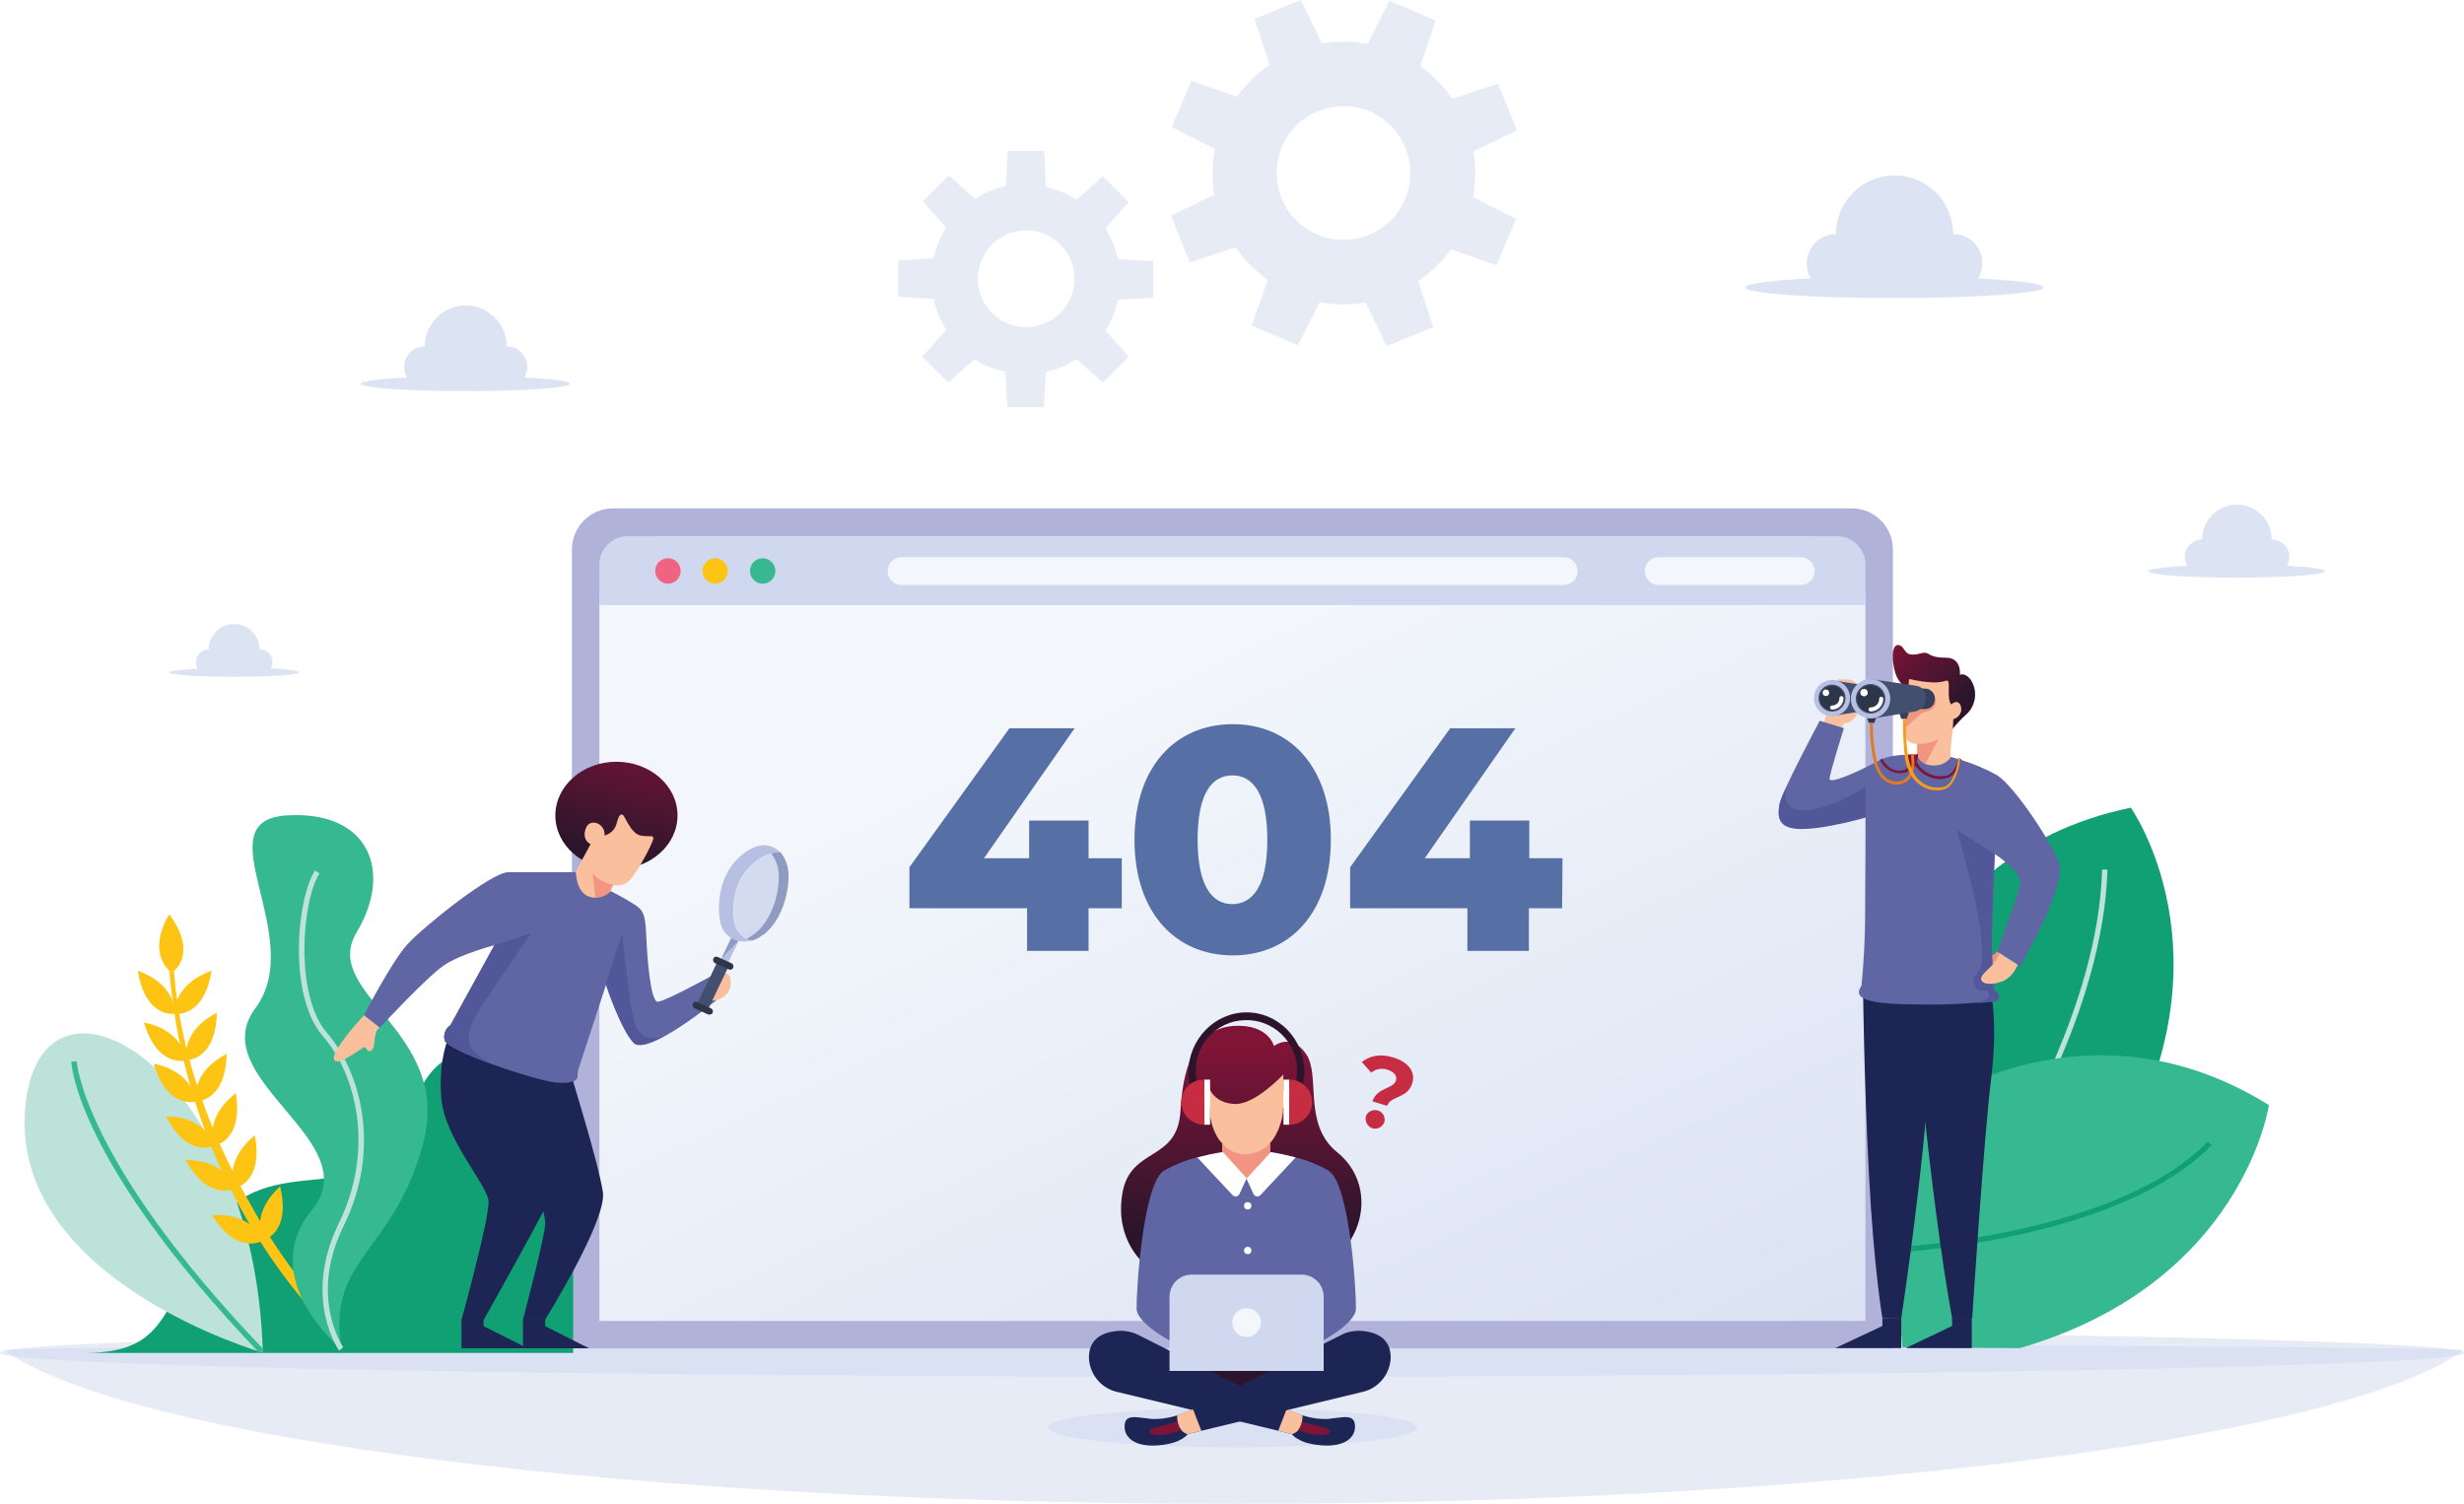 <?xml version="1.0" encoding="utf-8"?>
<!-- Generator: Adobe Illustrator 19.0.0, SVG Export Plug-In . SVG Version: 6.00 Build 0)  -->
<svg version="1.1" id="Layer_1" xmlns="http://www.w3.org/2000/svg" xmlns:xlink="http://www.w3.org/1999/xlink" x="0px" y="0px"
	 viewBox="0 0 601 366.8" style="enable-background:new 0 0 601 366.8;" xml:space="preserve">
<style type="text/css">
	.st0{filter:url(#Adobe_OpacityMaskFilter);}
	.st1{filter:url(#Adobe_OpacityMaskFilter_1_);}
	.st2{mask:url(#Path_1_1_);fill:url(#Path_1_3_);}
	.st3{opacity:0.5;fill:url(#Path_1_4_);enable-background:new    ;}
	.st4{opacity:0.5;fill:#CFD8EE;enable-background:new    ;}
	.st5{fill:#B1B2D9;}
	.st6{fill:url(#Rectangle_2_1_);}
	.st7{fill:#5670A6;}
	.st8{fill:#CFD8EE;}
	.st9{fill:#F16382;}
	.st10{fill:#FEC414;}
	.st11{fill:#36B990;}
	.st12{fill:#F3F7FC;}
	.st13{fill:#DCE3F3;}
	.st14{fill:url(#Hair_1_);}
	.st15{fill:#6065A3;}
	.st16{fill:#FFFFFF;}
	.st17{fill:#2C152C;}
	.st18{fill:#1D2554;}
	.st19{fill:#FAC09D;}
	.st20{fill:#801437;}
	.st21{fill:#F19482;}
	.st22{fill:#C72D42;}
	.st23{fill:#10A074;}
	.st24{fill:#BCE2D9;}
	.st25{fill:url(#Path_69_1_);}
	.st26{filter:url(#Adobe_OpacityMaskFilter_2_);}
	.st27{filter:url(#Adobe_OpacityMaskFilter_3_);}
	.st28{mask:url(#Path_78_1_);fill:url(#Path_78_3_);}
	.st29{fill:#525799;}
	.st30{filter:url(#Adobe_OpacityMaskFilter_4_);}
	.st31{filter:url(#Adobe_OpacityMaskFilter_5_);}
	.st32{mask:url(#Path_83_1_);fill:url(#Path_83_3_);}
	.st33{fill:#2D3549;}
	.st34{fill:#424F6F;}
	.st35{fill:#B7C0E2;}
	.st36{fill:none;stroke:#FFFFFF;stroke-linecap:round;stroke-miterlimit:10;}
	.st37{fill:#36405A;}
	.st38{fill:#DF7B26;}
	.st39{fill:#F69C20;}
	.st40{fill:url(#Ellipse_16_1_);}
	.st41{filter:url(#Adobe_OpacityMaskFilter_6_);}
	.st42{filter:url(#Adobe_OpacityMaskFilter_7_);}
	.st43{mask:url(#Path_128_1_);fill:url(#Path_128_3_);}
	.st44{filter:url(#Adobe_OpacityMaskFilter_8_);}
	.st45{filter:url(#Adobe_OpacityMaskFilter_9_);}
	.st46{mask:url(#Path_129_1_);fill:url(#Path_129_3_);}
	.st47{filter:url(#Adobe_OpacityMaskFilter_10_);}
	.st48{filter:url(#Adobe_OpacityMaskFilter_11_);}
	.st49{mask:url(#Path_88_1_);fill:url(#Path_88_3_);}
	.st50{opacity:0.5;fill:url(#Path_88_4_);enable-background:new    ;}
	.st51{fill:#8F9BC1;}
</style>
<g>
	<defs>
		<filter id="Adobe_OpacityMaskFilter" filterUnits="userSpaceOnUse" x="1" y="327.8" width="600" height="39">
			<feFlood  style="flood-color:white;flood-opacity:1" result="back"/>
			<feBlend  in="SourceGraphic" in2="back" mode="normal"/>
		</filter>
	</defs>
	<mask maskUnits="userSpaceOnUse" x="1" y="327.8" width="600" height="39" id="Path_1_1_">
		<g class="st0">
			<defs>
				<filter id="Adobe_OpacityMaskFilter_1_" filterUnits="userSpaceOnUse" x="1" y="327.8" width="600" height="39">
					<feFlood  style="flood-color:white;flood-opacity:1" result="back"/>
					<feBlend  in="SourceGraphic" in2="back" mode="normal"/>
				</filter>
			</defs>
			<mask maskUnits="userSpaceOnUse" x="1" y="327.8" width="600" height="39" id="Path_1_1_">
				<g class="st1">
				</g>
			</mask>
			
				<linearGradient id="Path_1_3_" gradientUnits="userSpaceOnUse" x1="-381.502" y1="567.293" x2="-381.502" y2="566.148" gradientTransform="matrix(600.002 0 0 -52 229202.719 29806.914)">
				<stop  offset="0" style="stop-color:#FFFFFF"/>
				<stop  offset="1" style="stop-color:#000000"/>
			</linearGradient>
			<path id="Path_1_2_" class="st2" d="M601,329.3c-0.1,0.1-0.2,0.1-0.3,0.2c-29.8,21.3-152.6,37.3-299.7,37.3s-269.9-16-299.7-37.3
				c-0.1-0.1-0.2-0.1-0.3-0.2c9.5-0.8,140.2-1.5,300-1.5S591.5,328.5,601,329.3z"/>
		</g>
	</mask>
	
		<linearGradient id="Path_1_4_" gradientUnits="userSpaceOnUse" x1="-381.502" y1="567.293" x2="-381.502" y2="566.148" gradientTransform="matrix(600.002 0 0 -52 229202.719 29806.914)">
		<stop  offset="0" style="stop-color:#CFD8EE"/>
		<stop  offset="1" style="stop-color:#CFD8EE"/>
	</linearGradient>
	<path id="Path_1" class="st3" d="M601,329.3c-0.1,0.1-0.2,0.1-0.3,0.2c-29.8,21.3-152.6,37.3-299.7,37.3s-269.9-16-299.7-37.3
		c-0.1-0.1-0.2-0.1-0.3-0.2c9.5-0.8,140.2-1.5,300-1.5S591.5,328.5,601,329.3z"/>
	<path id="Path_2" class="st4" d="M601,330c0,0.2-0.3,0.3-0.8,0.4c-11.6,3-141.3,5.4-299.7,5.4s-288-2.4-299.7-5.4
		C0.3,330.2,0,330.1,0,330c0-0.2,0.2-0.2,0.6-0.4c9.5-3,140.2-5.4,300-5.4s290.5,2.4,299.9,5.4C600.8,329.7,601,329.8,601,330z"/>
	<path id="Path_11" class="st4" d="M426.7,253.2c0,6.2,0.8,12.4,2.3,18.4c22.9-24.7,38.2-55.3,44.4-88.4
		C445.1,195,426.7,222.6,426.7,253.2z"/>
	<g>
		<path id="Path_12" class="st4" d="M350.2,5l-11.3-4.8l-5.3,10.5c-3.7-0.7-7.5-0.7-11.2-0.1L317.3,0L306,4.6l3.7,11.2
			c-3.1,2.1-5.8,4.8-8,7.8l-11.1-3.9l-4.8,11.3l10.5,5.3c-0.7,3.7-0.7,7.5-0.1,11.2l-10.6,5.1l4.6,11.4l11.2-3.7
			c2.1,3.1,4.8,5.8,7.8,8l-3.9,11.1l11.3,4.8l5.3-10.5c3.7,0.7,7.5,0.7,11.2,0.1l5.1,10.6l11.4-4.6l-3.7-11.2c3.1-2.1,5.8-4.8,8-7.8
			l11.1,3.9l4.8-11.3l-10.5-5.3c0.7-3.7,0.7-7.5,0.1-11.2l10.6-5.1l-4.6-11.4l-11.2,3.7c-2.1-3.1-4.8-5.8-7.8-8L350.2,5z
			 M342.7,48.6c-3.5,8.3-13.1,12.1-21.4,8.6c-8.3-3.5-12.1-13.1-8.6-21.4c3.5-8.3,13.1-12.1,21.4-8.6l0,0
			C342.4,30.7,346.2,40.3,342.7,48.6C342.7,48.6,342.7,48.6,342.7,48.6z"/>
		<path id="Path_13" class="st4" d="M254.7,36.8h-8.9l-0.5,8.6c-2.7,0.6-5.2,1.6-7.5,3.1l-6.4-5.7l-6.3,6.3l5.7,6.4
			c-1.5,2.3-2.5,4.8-3.1,7.5l-8.6,0.5v8.9l8.6,0.5c0.6,2.7,1.6,5.2,3.1,7.5L225,87l6.3,6.3l6.4-5.7c2.3,1.5,4.8,2.5,7.5,3.1l0.5,8.6
			h8.9l0.5-8.6c2.7-0.6,5.2-1.6,7.5-3.1l6.4,5.7l6.3-6.3l-5.7-6.4c1.5-2.3,2.5-4.8,3.1-7.5l8.6-0.5v-8.9l-8.6-0.5
			c-0.6-2.7-1.6-5.2-3.1-7.5l5.7-6.4l-6.3-6.3l-6.4,5.7c-2.3-1.5-4.8-2.5-7.5-3.1L254.7,36.8z M262.1,68c0,6.5-5.3,11.8-11.8,11.8
			c-6.5,0-11.8-5.3-11.8-11.8c0-6.5,5.3-11.8,11.8-11.8l0,0l0,0C256.8,56.2,262.1,61.5,262.1,68L262.1,68z"/>
	</g>
	<g id="Monitor">
		<path id="Rectangle_1" class="st5" d="M149.5,124h302.2c5.5,0,10,4.5,10,10v194.9l0,0H139.5l0,0V134
			C139.5,128.5,144,124,149.5,124z"/>
		
			<linearGradient id="Rectangle_2_1_" gradientUnits="userSpaceOnUse" x1="-381.218" y1="568.121" x2="-380.044" y2="568.993" gradientTransform="matrix(0 191.4 308.812 0 -175200.328 73146.867)">
			<stop  offset="0" style="stop-color:#F3F7FC"/>
			<stop  offset="1" style="stop-color:#CFD8EE"/>
		</linearGradient>
		<path id="Rectangle_2" class="st6" d="M455,146.1v176.1l0,0H146.2l0,0V146.1c0-8.4,6.8-15.3,15.3-15.3h0h278.3
			C448.2,130.8,455,137.7,455,146.1L455,146.1z"/>
		<g id="_404" transform="translate(82.315 55.535)">
			<path id="Path_14" class="st7" d="M191.3,166h-8.1v10.4h-15V166h-28.7v-10l24.4-33.9h15.9l-22.1,31.7h11v-9.2h14.5v9.2h8.1
				L191.3,166z"/>
			<path id="Path_15" class="st7" d="M194.4,149.3c0-17.9,10.1-28.2,24-28.2c13.8,0,23.9,10.3,23.9,28.2s-10.1,28.2-23.9,28.2
				C204.5,177.5,194.4,167.2,194.4,149.3z M226.8,149.3c0-11.4-3.6-15.7-8.5-15.7c-5,0-8.5,4.3-8.5,15.7c0,11.4,3.6,15.7,8.5,15.7
				C223.2,164.9,226.8,160.7,226.8,149.3z"/>
			<path id="Path_16" class="st7" d="M298.7,166h-8.1v10.4h-15V166H247v-10l24.4-33.9h15.9l-22.1,31.7h11v-9.2h14.5v9.2h8.1
				L298.7,166z"/>
		</g>
		<path id="Path_17" class="st8" d="M448.1,130.8h-295c-3.8,0-6.9,3.1-6.9,6.9v9.9H455v-9.9C455,133.9,451.9,130.8,448.1,130.8z"/>
		<g id="Group_4" transform="translate(20.224 12.062)">
			<circle id="Ellipse_1" class="st9" cx="142.7" cy="127.2" r="3.1"/>
			<circle id="Ellipse_2" class="st10" cx="154.2" cy="127.2" r="3.1"/>
			<circle id="Ellipse_3" class="st11" cx="165.8" cy="127.2" r="3.1"/>
		</g>
		<path id="Rectangle_3" class="st12" d="M219.9,135.9h161.5c1.9,0,3.4,1.5,3.4,3.4l0,0c0,1.9-1.5,3.4-3.4,3.4H219.9
			c-1.9,0-3.4-1.5-3.4-3.4l0,0C216.5,137.4,218,135.9,219.9,135.9z"/>
		<path id="Rectangle_4" class="st12" d="M404.6,135.9h34.6c1.9,0,3.4,1.5,3.4,3.4l0,0c0,1.9-1.5,3.4-3.4,3.4h-34.6
			c-1.9,0-3.4-1.5-3.4-3.4l0,0C401.2,137.4,402.7,135.9,404.6,135.9z"/>
	</g>
	<path id="Path_18" class="st13" d="M482.5,67.9c2-3.4,0.9-7.8-2.4-9.8c-1.1-0.7-2.4-1-3.7-1c0-7.9-6.4-14.3-14.3-14.3
		c-7.9,0-14.3,6.4-14.3,14.3l0,0c-3.9,0-7.1,3.2-7.1,7.1c0,1.3,0.3,2.6,1,3.7c-9.7,0.5-16,1.3-16,2.2c0,1.5,16.3,2.6,36.4,2.6
		c20.1,0,36.4-1.2,36.4-2.6C498.5,69.2,492.2,68.4,482.5,67.9z"/>
	<path id="Path_19" class="st13" d="M557.8,138c1.2-2,0.6-4.6-1.5-5.8c-0.7-0.4-1.4-0.6-2.2-0.6c0-4.7-3.8-8.5-8.5-8.5
		c-4.7,0-8.5,3.8-8.5,8.5c-2.3,0-4.2,1.9-4.2,4.2c0,0.8,0.2,1.5,0.6,2.2c-5.7,0.3-9.5,0.8-9.5,1.3c0,0.9,9.7,1.6,21.6,1.6
		c11.9,0,21.6-0.7,21.6-1.6C567.3,138.8,563.5,138.3,557.8,138z"/>
	<path id="Path_20" class="st13" d="M66,163c0.9-1.5,0.4-3.4-1.1-4.2c-0.5-0.3-1-0.4-1.6-0.4c0-3.4-2.8-6.2-6.2-6.2
		c-3.4,0-6.2,2.8-6.2,6.2c-1.7,0-3.1,1.4-3.1,3.1c0,0.6,0.2,1.1,0.4,1.6c-4.2,0.2-6.9,0.6-6.9,0.9c0,0.6,7.1,1.1,15.8,1.1
		S73,164.6,73,164C73,163.6,70.2,163.2,66,163z"/>
	<path id="Path_21" class="st13" d="M127.9,92.1c1.4-2.4,0.7-5.4-1.7-6.9c-0.8-0.5-1.7-0.7-2.6-0.7c0-5.5-4.5-10-10-10
		c-5.5,0-10,4.5-10,10c-2.8,0-5,2.2-5,5c0,0.9,0.2,1.8,0.7,2.6C92.5,92.4,88,93,88,93.6c0,1,11.4,1.8,25.5,1.8
		c14.1,0,25.5-0.8,25.5-1.8C139.1,93,134.7,92.4,127.9,92.1z"/>
	<g id="Woman" transform="translate(644.732 395.734)">
		
			<linearGradient id="Hair_1_" gradientUnits="userSpaceOnUse" x1="-1026.234" y1="170.626" x2="-1026.234" y2="171.349" gradientTransform="matrix(58.713 0 0 -60.7 59911.188 10260.877)">
			<stop  offset="0" style="stop-color:#2C152C"/>
			<stop  offset="1" style="stop-color:#801437"/>
		</linearGradient>
		<path id="Hair" class="st14" d="M-365.2-87.1c0,0-7.7-5.7-5.8-17.4c1.9-11.7,13.5-7.6,14.2-20.3c0.7-12.7,4.6-20.1,13-20.7
			c8.5-0.5,9.8,4.9,9.8,4.9s4.2-3.3,7.8,1.9c3.7,5.2-0.9,17.1,7.6,24c8.6,6.9,7.6,19.6-1.3,26.5C-328.7-81.4-365.2-87.1-365.2-87.1z
			"/>
		<g id="Body" transform="translate(0 34.078)">
			<ellipse id="Ellipse_4" class="st4" cx="-344.1" cy="-81.6" rx="45" ry="4.8"/>
			<g id="Body-2" transform="translate(21.701)">
				<path id="Path_24" class="st15" d="M-342.4-144.3c-2.5-1.4-5.2-2.5-8-3.2c-2-0.5-4.1-1-6.2-1.3h-11.7c-2.1,0.3-4.1,0.8-6.2,1.3
					c-2.8,0.7-5.5,1.8-8,3.2c-5.2,3.2-6.8,29.7-6.7,33.7c0.1,4,10,8.9,11.3,9.4c5,1.5,10.2,2.3,15.4,2.3h0.1
					c5.2,0,10.4-0.8,15.4-2.3c1.3-0.5,11.2-5.4,11.3-9.4C-335.6-114.6-337.2-141.1-342.4-144.3z"/>
				<circle id="Ellipse_5" class="st16" cx="-362.1" cy="-135.7" r="0.9"/>
				<circle id="Ellipse_6" class="st16" cx="-362.1" cy="-124.8" r="0.9"/>
			</g>
			<g id="Legs" transform="translate(9.971 43.68)">
				<path id="Path_23" class="st17" d="M-365-143c0,0,1.8,11.3,15.6,8.5c13.7-2.8,10.1-10.2,9.8-10.4C-339.9-145.2-365-143-365-143z
					"/>
				<path id="Path_27" class="st18" d="M-377.1-147.9l36.2,18.2l-2,5.2l-39.4-9.5c-3.9-0.9-6.7-4.4-6.8-8.4c0-3.1,1.6-6.2,7.6-6.5
					C-380-148.9-378.5-148.6-377.1-147.9z"/>
				<path id="Path_28" class="st18" d="M-342.9-124.5l3.3,0.8c0,0,1.4,2.2,6.7,2.7c5.3,0.6,8.7-1.3,8.7-4.5c0-3.2-2.6-2.3-6.5-1.9
					c-2.2,0.1-4.3-0.2-6.4-0.9c-1.3-0.4-2.6-0.9-3.9-1.4L-342.9-124.5z"/>
				<path id="Path_29" class="st19" d="M-342.9-124.5l3.3,0.8c0,0,2.6-0.3,2.6-4.6c-1.3-0.4-2.6-0.9-3.9-1.4L-342.9-124.5z"/>
				<path id="Path_30" class="st20" d="M-338-124.7c1.3,0.6,2.6,0.9,4,1.1c4,0.5,4.6-1,2.6-1.6c-1.3-0.4-3.9-1-5.7-1.5
					C-337.3-126-337.6-125.3-338-124.7z"/>
				<path id="Path_31" class="st18" d="M-327.5-147.9l-36.2,18.2l2,5.2l39.4-9.5c3.9-0.9,6.7-4.4,6.8-8.4c0-3.1-1.6-6.2-7.6-6.5
					C-324.7-148.9-326.2-148.6-327.5-147.9z"/>
				<path id="Path_32" class="st18" d="M-361.7-124.5l-3.3,0.8c0,0-1.4,2.2-6.7,2.7c-5.3,0.6-8.7-1.3-8.7-4.5c0-3.2,2.6-2.3,6.5-1.9
					c2.2,0.1,4.3-0.2,6.4-0.9c1.3-0.4,2.6-0.9,3.9-1.4L-361.7-124.5z"/>
				<path id="Path_33" class="st19" d="M-361.7-124.5l-3.3,0.8c0,0-2.6-0.3-2.6-4.6c1.3-0.4,2.6-0.9,3.9-1.4L-361.7-124.5z"/>
				<path id="Path_34" class="st20" d="M-366.6-124.7c-1.3,0.6-2.6,0.9-4,1.1c-4,0.5-4.6-1-2.6-1.6c1.3-0.4,3.9-1,5.7-1.5
					C-367.3-126-367.1-125.3-366.6-124.7z"/>
			</g>
			<g id="Laptop" transform="translate(29.628 29.889)">
				<path id="Rectangle_5" class="st8" d="M-383.7-148.8h26.8c3,0,5.4,2.4,5.4,5.4l0,0v18.1l0,0h-37.6l0,0v-18.1
					C-389.1-146.4-386.7-148.8-383.7-148.8z"/>
				<circle id="Ellipse_7" class="st12" cx="-370.3" cy="-137.1" r="3.5"/>
			</g>
			<g id="Collar" transform="translate(36.399)">
				<path id="Path_25" class="st16" d="M-377.1-148.8v6.5l-1.7,3.7c-0.2,0.5-0.9,0.8-1.4,0.5c-0.1-0.1-0.2-0.1-0.3-0.2l-8.6-9.2
					c2-0.5,4.1-1,6.2-1.3L-377.1-148.8z"/>
				<path id="Path_26" class="st16" d="M-377.1-148.8v6.5l1.7,3.7c0.2,0.5,0.9,0.8,1.4,0.5c0.1-0.1,0.2-0.1,0.3-0.2l8.6-9.2
					c-2-0.5-4.1-1-6.2-1.3L-377.1-148.8z"/>
			</g>
		</g>
		<g id="Head" transform="translate(32.522)">
			<g id="Head-2" transform="translate(4.074 15.246)">
				<path id="Path_35" class="st19" d="M-368.3-140c0,0-0.5,4.8-3.3,7.9v2.3l-5.7,6.2l-5.9-6.5v-2c0,0-2.5-2-3.2-8.1
					c0,0-3.1,0.3-2.7-2.8c0.4-3.1,2.9-2.2,2.9-2.2s1.3,3.4,6.2,3.5c4.9,0.1,11.7-7.2,11.7-7.2v4c0.7-0.8,1.9-0.9,2.7-0.2
					c0.2,0.2,0.4,0.4,0.5,0.7C-363.6-142-368.3-140-368.3-140z"/>
				<path id="Path_36" class="st21" d="M-371.5-132.1v2.3l-5.7,6.2l-5.9-6.5v-2c1.3,1.7,3.3,2.7,5.5,2.7
					C-375.4-129.5-373.2-130.4-371.5-132.1z"/>
			</g>
			<g id="Headset">
				<g id="Group_9" transform="translate(1.699)">
					<path id="Path_37" class="st17" d="M-374.9-148.8c-7.8,0-14.2,6.6-14.2,14.7c0,0.5,0,0.9,0.1,1.4c0.3,3.2,1.6,6.3,3.8,8.7
						c0.4,0.5,0.9,0.9,1.4,1.3v-2.6c-0.5-0.6-1-1.2-1.4-1.8c-1.1-1.7-1.8-3.7-2-5.8c0-0.4-0.1-0.8-0.1-1.2
						c-0.3-6.8,5.1-12.6,11.9-12.8c6.8-0.3,12.6,5.1,12.8,11.9c0,0.3,0,0.6,0,0.9c0,0.4,0,0.8-0.1,1.2c-0.2,2-0.8,3.9-1.9,5.6
						c-0.4,0.7-0.9,1.3-1.4,1.8v2.6c0.5-0.4,0.9-0.9,1.4-1.3c2.1-2.4,3.4-5.4,3.7-8.6c0-0.4,0.1-0.9,0.1-1.3
						C-360.7-142.2-367.1-148.8-374.9-148.8z"/>
				</g>
				<g id="Group_10" transform="translate(0 16.402)">
					<rect id="Rectangle_6" x="-383.5" y="-148.8" class="st16" width="1.4" height="11"/>
					<path id="Rectangle_7" class="st22" d="M-383.6-148.8h0.1l0,0v11l0,0h-0.1c-3,0-5.5-2.5-5.5-5.5l0,0
						C-389.1-146.4-386.7-148.8-383.6-148.8z"/>
				</g>
				<g id="Group_11" transform="translate(24.901 16.402)">
					<rect id="Rectangle_8" x="-389.1" y="-148.8" class="st16" width="1.4" height="11"/>
					<path id="Rectangle_9" class="st22" d="M-387.6-137.8h-0.1l0,0v-11l0,0h0.1c3,0,5.5,2.5,5.5,5.5l0,0
						C-382.1-140.3-384.6-137.8-387.6-137.8z"/>
				</g>
			</g>
		</g>
		<g id="Question_Mark" transform="translate(76.53 10.503)">
			<path id="Path_38" class="st22" d="M-380.8-142.6c0.4-1.2-0.4-2.2-2-2.7c-1.4-0.5-2.9-0.2-4,0.7l-2.3-2.6
				c1.9-1.5,4.5-2.1,7.7-1.1c3.6,1.1,5.5,3.5,4.6,6.3c-1.2,3.8-5.3,3-6.1,5.5l-3.6-1.1C-385.4-141-381.5-140.6-380.8-142.6z
				 M-388.1-134c0.5-1.2,1.9-1.8,3.1-1.3c1.1,0.4,1.7,1.6,1.4,2.8c-0.5,1.2-1.8,1.9-3.1,1.4C-387.8-131.6-388.4-132.8-388.1-134z"/>
		</g>
	</g>
	<g id="Plant_2" transform="translate(450.632)">
		<g id="Group_13">
			<path id="Path_39" class="st23" d="M69.1,197c0,0,25.4,35.8-3.1,84.9c-6.6,6.2-49.5,22.7-56.7,29.5L6,266.5
				C6,266.5,11.7,208.9,69.1,197z"/>
			<path id="Path_40" class="st24" d="M38.6,281.5l1.1,0.7c0.2-0.4,22.8-36,23.7-70.1l-1.3,0C61.2,245.9,38.8,281.2,38.6,281.5z"/>
		</g>
		<g id="Group_14" transform="translate(3.185 60.443)">
			<path id="Path_41" class="st11" d="M99.6,209.1c0,0-6.3,43.5-60.8,59.3c-9.1-0.1-18.6-0.1-28.6-0.2L6,216
				C6,216,49.9,178.2,99.6,209.1z"/>
			<path id="Path_42" class="st23" d="M8.4,245.1c7.4-0.5,56-4.4,77.2-26.2l-0.9-0.9c-20.9,21.5-69.2,25.3-76.3,25.8L8.4,245.1z"/>
		</g>
	</g>
	<g id="Plant_1" transform="translate(0 1.907)">
		<path id="Path_43" class="st23" d="M141.5,257.8c0,0-34.6-15.8-40.7,11.2s-34.1,7.9-47.8,27.3s-10.8,31.8-32.4,31.8h119.2v-70.3"
			/>
		<g id="Group_15" transform="translate(0 53.135)">
			<path id="Path_44" class="st24" d="M64.1,274.9c0,0-60.9-17.5-58-59S62.2,204.5,64.1,274.9z"/>
			<path id="Path_45" class="st11" d="M64.1,274.9L64.1,274.9c0-0.3,0-0.6,0-1c-43.8-45.8-45.4-69.9-45.4-70.1l-1.3,0.1
				c0,1,1.6,24.6,45.5,70.7C63.7,274.8,64.1,274.9,64.1,274.9z"/>
		</g>
		<g id="Group_24" transform="translate(27.608 24.22)">
			<g id="Group_16" transform="translate(7.708 13.757)">
				<path id="Path_46" class="st10" d="M42.3,281.3l1.8-1.8c-0.1-0.1-8-8-16.3-22.1c-7.6-13-18.6-33.9-20.7-60.5L6,197
					c1.8,21.8,8.5,42.9,19.6,61.8C34.1,273.1,41.9,281,42.3,281.3z"/>
			</g>
			<g id="Group_23">
				<path id="Path_47" class="st10" d="M14.8,210.7c0,0,5.9-4.2-1.1-13.8c0,0-5.6,8.1,0,13.8L14.8,210.7z"/>
				<g id="Group_17" transform="translate(0 13.757)">
					<path id="Path_48" class="st10" d="M15,207.4c0,0,7.1,1.2,9-10.5C24,197,15.1,199.4,15,207.4z"/>
					<path id="Path_49" class="st10" d="M15,207.4c0,0-7.1,1.2-9-10.5C6,197,14.9,199.4,15,207.4z"/>
				</g>
				<g id="Group_18" transform="translate(1.499 23.984)">
					<path id="Path_50" class="st10" d="M16.3,208.5c0,0,7.2,0.2,7.5-11.6C23.8,197,15.4,200.5,16.3,208.5z"/>
					<path id="Path_51" class="st10" d="M16.3,208.5c0,0-6.9,2.1-10.3-9.2C6,199.3,15.1,200.6,16.3,208.5z"/>
				</g>
				<g id="Group_19" transform="translate(3.888 34.04)">
					<path id="Path_52" class="st10" d="M16.3,208.5c0,0,7.2,0.2,7.5-11.6C23.8,197,15.4,200.5,16.3,208.5z"/>
					<path id="Path_53" class="st10" d="M16.3,208.5c0,0-6.9,2.1-10.3-9.2C6,199.3,15.1,200.6,16.3,208.5z"/>
				</g>
				<g id="Group_20" transform="translate(6.81 43.599)">
					<path id="Path_54" class="st10" d="M17.9,209.7c0,0,7.1-1.1,5.2-12.8C23.1,197,15.4,202.1,17.9,209.7L17.9,209.7z"/>
					<path id="Path_55" class="st10" d="M17.9,209.7c0,0-6.4,3.4-11.8-7.1C6,202.6,15.2,202.1,17.9,209.7z"/>
				</g>
				<g id="Group_21" transform="translate(11.655 53.904)">
					<path id="Path_56" class="st10" d="M18,209.8c0,0,7.1-1.3,4.9-12.9C22.9,197,15.4,202.2,18,209.8z"/>
					<path id="Path_57" class="st10" d="M18,209.8c0,0-6.3,3.5-12-6.9C6,203,15.2,202.3,18,209.8z"/>
				</g>
				<g id="Group_22" transform="translate(18.105 66.357)">
					<path id="Path_58" class="st10" d="M18.4,210.1c0,0,7-1.7,4.2-13.2C22.6,197,15.4,202.7,18.4,210.1L18.4,210.1z"/>
					<path id="Path_59" class="st10" d="M18.4,210.1c0,0-6.1,3.9-12.4-6.2C6,204,15.1,202.7,18.4,210.1z"/>
				</g>
			</g>
		</g>
		<g id="Group_26" transform="translate(53.692)">
			<path id="Path_60" class="st11" d="M29.6,327.2c0,0-21-17.1-7.2-34c13.8-16.8-26.6-32-13.8-49.2S-4.2,198.4,16,197
				c20.2-1.4,26.3,13.5,17.3,28.5c-9,15,23.3,24,16.3,51.1C42.6,303.8,25.9,304.7,29.6,327.2z"/>
			<g id="Group_25" transform="translate(13.225 13.519)">
				<path id="Path_61" class="st24" d="M15.8,314c-0.1-0.1-9-12.7-0.1-31c8.9-18.2,4.2-36.4-3.8-45.6c-8.5-9.7-6.6-33.1-2-40.5
					l1.1,0.7c-4.3,6.9-6.1,29.8,1.9,39c8.3,9.6,13.2,28.4,4,47c-8.6,17.5-0.1,29.5-0.1,29.6L15.8,314z"/>
			</g>
		</g>
	</g>
	<g id="Man_2" transform="translate(822.949 306.127)">
		<g id="Head-3" transform="translate(27.798)">
			
				<linearGradient id="Path_69_1_" gradientUnits="userSpaceOnUse" x1="-1231.978" y1="257.31" x2="-1232.685" y2="258.117" gradientTransform="matrix(20.1 0 0 -21.091 24389.182 5292.567)">
				<stop  offset="0" style="stop-color:#2C152C"/>
				<stop  offset="1" style="stop-color:#801437"/>
			</linearGradient>
			<path id="Path_69" class="st25" d="M-375-127.7c1.2-1.5,2.5-3,4-4.3c2.3-2.2,2.7-5.9,0.8-8.5c-1.4-1.7-2.5-1-2.5-1
				s0.5-4.2-3.4-4.2c-3.9,0-4-1.1-5-1.2s-1.9,0.6-3.6,0.4c-1.7-0.2-1.5-2.2-3.1-2.3c-1.6,0-1.6,3.9-0.6,7c1,3.1,4.8,5.3,4.8,5.3
				L-375-127.7z"/>
			<path id="Path_70" class="st19" d="M-383.2-122.1v-2.6c0,0-2.7,0.1-2.9-2.3c-0.1-2.4,1-13.5,1-13.5c1.8,0.4,3.6,0.7,5.4,0.8
				c2.8,0.2,3.7-0.7,4.1-0.3c0.5,0.4-0.3,4.6,0.8,5.7c0,0,1.4-1.4,2.2,0.1c0.6,1.3,0,2.7-1.2,3.3c-0.1,0.1-0.3,0.1-0.5,0.2
				c0,0-0.1,2.7-0.4,4.7c-0.2,1.5-0.3,2.9-0.3,4.4c0.5,1.2,0,2.5-1.1,3.1c-0.2,0.1-0.3,0.1-0.5,0.2c-2.6,0.8-7.6-0.5-7.6-0.5
				L-383.2-122.1z"/>
			<path id="Path_72" class="st21" d="M-380-137.1l-5.6,2.6c-0.2,2.1-0.4,4.4-0.4,5.9l4-3.6c0,0,3.1-0.4,3.4-2.4
				C-378.4-135.7-379-136.8-380-137.1z"/>
			<path id="Path_73" class="st21" d="M-381.6-118.9l3.7-7c-1.6,0.9-3.4,1.3-5.2,1.2v2.6l-0.6,2L-381.6-118.9z"/>
		</g>
		<g id="Legs-2" transform="translate(13.792 83.798)">
			<path id="Path_71" class="st18" d="M-382.3-147.7c0,0,0.2,20.6,1.4,43.9c1.2,23.3,3.3,35.4,3.3,35.4h4.6c0,0,4.1-26.9,6.1-50
				s1.8-28.1,1.8-28.1L-382.3-147.7z"/>
			<path id="Path_75" class="st18" d="M-370.4-148.8c0,0,4.3,50.2,9.8,80.4h4.9c0,0,2.9-44.6,4.6-58.2s0-21.1,0-21.1L-370.4-148.8z"
				/>
			<path id="Path_84" class="st18" d="M-377.6-68.4v1.9l-11.5,5.4h16.1v-7.4L-377.6-68.4z"/>
			<path id="Path_85" class="st18" d="M-360.6-68.4v1.9l-11.3,5.4h16.1v-7.4H-360.6z"/>
		</g>
		<g id="Body-3" transform="translate(0 8.286)">
			<path id="Path_63" class="st21" d="M-335.9-82.3c-0.3,0.5-0.7,0.8-1.3,0.9c-0.9,0.2-0.9,2.6,0.5,2.7c1.4,0.1,2.7-1.5,2.7-1.5
				l-0.8-2.5L-335.9-82.3z"/>
			<path id="Path_64" class="st19" d="M-369.6-140.8c-0.4,0.8-1,1.6-1.7,2.2c-0.9,0.6-1.6,0.5-2,0.8c-0.3,0.5-0.5,1-0.5,1.6
				l-4.6-1.2l1.2-3.4l6.7-1.7L-369.6-140.8z"/>
			<path id="Path_67" class="st19" d="M-375-148c0,0,1.6,0.8,2.3,0.5c0.7-0.3,1.5,0.8,2.3,0.7c0.8-0.2,0.2-1.1-0.7-1.6
				c-0.9-0.4-1-0.2-2.2-0.3S-375-148.7-375-148z"/>
			<path id="Path_76" class="st15" d="M-330.2-98.5c0.7-3.2-6.2-7.6-6.2-7.6s-0.8,18-0.7,23.4c0.1,4,0.3,7.5,0.4,9.1
				c0,0.4,0.3,0.8,0.6,1c0,0,0,0,0.1,0c0.6,0.4,0.7,1.2,0.3,1.8c-0.2,0.3-0.5,0.5-0.9,0.5c-5.8,0.7-11.7,1-17.6,0.9
				c-13.2,0-17-1.3-14.7-4.6c0.6-6.2,0.9-12.4,0.9-18.6c0.1-12.2,0.1-22.6,0.1-22.6s-9.6,2.8-15.6,2.8c-6,0-5.9-3-5.4-5.9
				c0.5-2.9,9.8-20.3,9.8-20.3l5.9,1.8c0,0-3.5,11.1-3.5,12.4c0.1,1.2,6.5-1.6,9.7-3.3c0.4-0.2,0.8-0.4,1.2-0.6
				c0.2-0.1,0.4-0.2,0.6-0.3c1.6-0.9,3-1.5,6.7-1.7c0.2,0,0.4,0,0.7,0c0.3,0,0.7,0,1.1,0c0.2,0,0.4,0,0.7,0c0.2,0,0.4,0,0.6,0
				c0,0,0.5,2.5,3.9,2.6c3.3,0.1,4.4-2.1,4.4-2.1s0.6,0.2,1.7,0.5l0.7,0.2c3.1,1,6.1,2.2,8.9,3.8c4.1,2.6,13.2,16.1,15.1,21.5
				c1.9,5.4-9.5,25.1-9.5,25.1l-5.6-3.6C-335.9-82.3-330.9-95.3-330.2-98.5z"/>
			<defs>
				<filter id="Adobe_OpacityMaskFilter_2_" filterUnits="userSpaceOnUse" x="-345.7" y="-112" width="10.2" height="42.3">
					<feFlood  style="flood-color:white;flood-opacity:1" result="back"/>
					<feBlend  in="SourceGraphic" in2="back" mode="normal"/>
				</filter>
			</defs>
			<mask maskUnits="userSpaceOnUse" x="-345.7" y="-112" width="10.2" height="42.3" id="Path_78_1_">
				<g class="st26">
					<defs>
						<filter id="Adobe_OpacityMaskFilter_3_" filterUnits="userSpaceOnUse" x="-345.7" y="-112" width="10.2" height="42.3">
							<feFlood  style="flood-color:white;flood-opacity:1" result="back"/>
							<feBlend  in="SourceGraphic" in2="back" mode="normal"/>
						</filter>
					</defs>
					<mask maskUnits="userSpaceOnUse" x="-345.7" y="-112" width="10.2" height="42.3" id="Path_78_1_">
						<g class="st27">
						</g>
					</mask>
					
						<linearGradient id="Path_78_3_" gradientUnits="userSpaceOnUse" x1="-1201.27" y1="251.682" x2="-1205.56" y2="251.518" gradientTransform="matrix(10.2 0 0 -42.336 11944.432 10558.843)">
						<stop  offset="0" style="stop-color:#FFFFFF"/>
						<stop  offset="1" style="stop-color:#000000"/>
					</linearGradient>
					<path id="Path_78_2_" class="st28" d="M-336-72.5L-336-72.5c-0.4-0.3-0.6-0.6-0.7-1.1c-0.1-1.5-0.3-5.1-0.4-9.1
						c-0.2-5.4,0.7-23.4,0.7-23.4l-9.3-5.9c0,0,5.3,17.8,5.9,25.2c0.6,7.4,0.4,8.5-1.2,10.1s0.1,4.4,1.8,3.9
						c1.6-0.5,2.8,2.7-2.6,3.2c2.4-0.2,4.2-0.4,5.3-0.5c0.7-0.1,1.2-0.7,1.1-1.4C-335.5-72-335.7-72.3-336-72.5z"/>
				</g>
			</mask>
			<path id="Path_78" class="st29" d="M-336-72.5L-336-72.5c-0.4-0.3-0.6-0.6-0.7-1.1c-0.1-1.5-0.3-5.1-0.4-9.1
				c-0.2-5.4,0.7-23.4,0.7-23.4l-9.3-5.9c0,0,5.3,17.8,5.9,25.2c0.6,7.4,0.4,8.5-1.2,10.1s0.1,4.4,1.8,3.9c1.6-0.5,2.8,2.7-2.6,3.2
				c2.4-0.2,4.2-0.4,5.3-0.5c0.7-0.1,1.2-0.7,1.1-1.4C-335.5-72-335.7-72.3-336-72.5z"/>
			<path id="Path_82" class="st19" d="M-335.2-81.9c-0.4,1-1,1.9-1.7,2.8c-1.1,1.2-3.4,2.8-2.7,3.9c0.7,1.2,3.8,0.9,5.8-0.2
				c1.4-0.9,2.4-2.2,3-3.7L-335.2-81.9z"/>
			<defs>
				<filter id="Adobe_OpacityMaskFilter_4_" filterUnits="userSpaceOnUse" x="-389.1" y="-122.7" width="21.2" height="10.4">
					<feFlood  style="flood-color:white;flood-opacity:1" result="back"/>
					<feBlend  in="SourceGraphic" in2="back" mode="normal"/>
				</filter>
			</defs>
			<mask maskUnits="userSpaceOnUse" x="-389.1" y="-122.7" width="21.2" height="10.4" id="Path_83_1_">
				<g class="st30">
					<defs>
						<filter id="Adobe_OpacityMaskFilter_5_" filterUnits="userSpaceOnUse" x="-389.1" y="-122.7" width="21.2" height="10.4">
							<feFlood  style="flood-color:white;flood-opacity:1" result="back"/>
							<feBlend  in="SourceGraphic" in2="back" mode="normal"/>
						</filter>
					</defs>
					<mask maskUnits="userSpaceOnUse" x="-389.1" y="-122.7" width="21.2" height="10.4" id="Path_83_1_">
						<g class="st31">
						</g>
					</mask>
					
						<linearGradient id="Path_83_3_" gradientUnits="userSpaceOnUse" x1="-1203.351" y1="242.388" x2="-1204.666" y2="244.92" gradientTransform="matrix(21.2 0 0 -10.432 25156.059 2431.987)">
						<stop  offset="0" style="stop-color:#FFFFFF"/>
						<stop  offset="1" style="stop-color:#000000"/>
					</linearGradient>
					<path id="Path_83_2_" class="st32" d="M-367.9-115v-7.6c0,0-6.8,4.7-13.5,5.7c-5.2,0.8-6.5-1.7-6-5.2c-0.6,1.3-1.2,2.6-1.5,4
						c-0.5,2.9-0.5,5.9,5.4,5.9C-377.5-112.2-367.9-115-367.9-115z"/>
				</g>
			</mask>
			<path id="Path_83" class="st29" d="M-367.9-115v-7.6c0,0-6.8,4.7-13.5,5.7c-5.2,0.8-6.5-1.7-6-5.2c-0.6,1.3-1.2,2.6-1.5,4
				c-0.5,2.9-0.5,5.9,5.4,5.9C-377.5-112.2-367.9-115-367.9-115z"/>
		</g>
		<path id="Path_77" class="st20" d="M-355.8-122.1c-0.1,0-0.2,0-0.2,0c-0.2,0-0.5,0-0.7,0c-0.4,0-0.7,0-1.1,0l-0.4,0l0.9,3
			c-0.3,0.3-0.7,0.5-1,0.7c-1.6,0.6-3.5,0.1-4.6-1.3c-0.4-0.4-0.7-0.9-0.9-1.4l0,0c-0.2,0.1-0.4,0.2-0.6,0.3c0.3,0.6,0.6,1.1,1,1.5
			c1,1.1,2.3,1.7,3.8,1.8c0.5,0,1.1-0.1,1.6-0.3c0.4-0.1,0.7-0.3,1-0.6l0.1,0.5l0.4-0.1c0.2-0.1,0.4-0.7,0.6-1.5
			c0.1,0.2,0.2,0.4,0.4,0.5c1.4,1.8,3.5,2.9,5.8,2.9c0.6,0,1.2-0.1,1.8-0.3c1.7-0.5,2.7-2.6,3.3-4.6l0,0l-0.6-0.2
			c-0.5,1.8-1.4,3.8-2.8,4.2c-2.6,0.7-5.3-0.3-6.9-2.4c-0.2-0.3-0.4-0.6-0.6-0.9c0.2-0.6,0.4-1.2,0.4-1.8l0,0c0-0.1,0-0.1,0-0.1
			C-355.5-122.1-355.7-122.1-355.8-122.1L-355.8-122.1z"/>
		<g id="Binoculars" transform="translate(8.607 8.315)">
			<path id="Path_62" class="st33" d="M-375.1-139.8h-1.2l0.6,1.7h1.3l0.6-1.7H-375.1z"/>
			<path id="Path_66" class="st34" d="M-384.7-148.5l10,1.5c0.7,0.1,1.4,0.5,1.9,1.1c0.3,0.4,0.5,1,0.5,1.5c0,0.6-0.1,1.1-0.4,1.6
				c-0.4,0.8-1.2,1.3-2,1.4l-9.9,1.6V-148.5z"/>
			<g id="Group_29" transform="translate(0 0.339)">
				<circle id="Ellipse_8" class="st35" cx="-384.7" cy="-144.5" r="4.4"/>
				<circle id="Ellipse_9" class="st34" cx="-384.7" cy="-144.5" r="3.3"/>
				<circle id="Ellipse_10" class="st33" cx="-384.7" cy="-144.5" r="3"/>
				<path id="Path_68" class="st36" d="M-382.4-144.5c0,1.3-1,2.3-2.3,2.3"/>
				<circle id="Ellipse_11" class="st16" cx="-386.2" cy="-145.8" r="0.8"/>
			</g>
			<path id="Path_74" class="st37" d="M-367.2-140.8h-1.2l0.6,1.7h1.3l0.6-1.7H-367.2z"/>
			<g id="Group_31" transform="translate(9.003)">
				<path id="Path_79" class="st37" d="M-373-146.5h1.9c1.4,0,2.5,1.1,2.5,2.5c0,0.3-0.1,0.7-0.2,1c0,0,0,0.1,0,0.1
					c-0.4,0.9-1.3,1.4-2.2,1.4h-3.8L-373-146.5z"/>
				<path id="Path_80" class="st34" d="M-384.3-148.8l11,1.6c0.8,0.1,1.6,0.5,2,1.2c0.3,0.5,0.5,1.1,0.5,1.7c0,0.6-0.2,1.2-0.4,1.8
					c-0.5,0.8-1.3,1.4-2.3,1.6l-10.8,1.8V-148.8z"/>
				<g id="Group_30" transform="translate(0 0)">
					<circle id="Ellipse_12" class="st35" cx="-384.3" cy="-144" r="4.8"/>
					<circle id="Ellipse_13" class="st34" cx="-384.3" cy="-144" r="3.6"/>
					<circle id="Ellipse_14" class="st33" cx="-384.3" cy="-144" r="3.3"/>
					<path id="Path_81" class="st36" d="M-381.7-144c0,1.4-1.1,2.6-2.6,2.6"/>
					<circle id="Ellipse_15" class="st16" cx="-385.9" cy="-145.5" r="0.9"/>
				</g>
			</g>
			<g id="Group_32" transform="translate(13.682 10.753)">
				<path id="Path_86" class="st38" d="M-381-134.1c-0.5,0.2-1,0.3-1.6,0.3c-1.4,0-2.8-0.7-3.8-1.8c-0.8-1-1.4-2.2-1.7-3.5
					c-0.8-3.2-1.1-6.5-1-9.8l0.7,0c-0.1,3.2,0.3,6.3,0.9,9.4c0.3,1.2,0.8,2.4,1.6,3.4c1.1,1.3,2.9,1.9,4.6,1.3
					c1.5-0.6,2.4-2.3,2.3-4.4l-0.1-2.1c0.2,0,0.4,0,0.7,0l0.1,2C-378.2-136.7-379.2-134.8-381-134.1z"/>
			</g>
			<g id="Group_33" transform="translate(21.606 9.742)">
				<path id="Path_87" class="st39" d="M-375-139c-0.3,1.9-1.3,6.6-3.9,7.3c-0.6,0.2-1.2,0.3-1.8,0.3c-2.3,0-4.4-1.1-5.8-2.9
					c-1.2-1.7-2-3.7-2.1-5.9c-0.1-0.8-0.2-1.7-0.2-2.4c-0.2-2.1-0.2-4.3-0.2-6.3h0.7c0,2,0,4.1,0.2,6.2c0.1,0.8,0.1,1.7,0.3,2.5
					c0.2,2,0.9,3.9,2,5.5c1.6,2.1,4.3,3.1,6.9,2.4c2.2-0.6,3.2-5.2,3.4-6.9L-375-139z"/>
			</g>
		</g>
	</g>
	<g id="Man_1" transform="translate(470.467 334.705)">
		<g id="Legs-3" transform="translate(26.095 66.563)">
			<path id="Path_92" class="st18" d="M-378.6-79.4v1.6l10.7,5.4H-384v-7.1H-378.6z"/>
			<path id="Path_93" class="st18" d="M-363.6-79.4v1.6l10.7,5.4h-16.1v-7.1H-363.6z"/>
			<path id="Path_94" class="st18" d="M-357.6-140.2c0,0,7.1,22.8,8.1,29.8c0.9,7-14.1,31-14.1,31h-5.4c0,0,4.9-18.4,5.4-23
				c0.5-4.6-7.5-21.8-7.5-21.8l-3.7-14.2l3.5-4.2L-357.6-140.2z"/>
			<path id="Path_95" class="st18" d="M-386.9-148.8c0,0-2.9,5.7-2,15.6c0.9,9.8,11.2,20.9,11.5,24.9c0.3,4-6.6,29-6.6,29h5.4
				c0,0,12.5-22.2,16-29.3c3.6-7.1-8.6-25.1-9.3-38L-386.9-148.8z"/>
		</g>
		<g id="Head-4" transform="translate(54.089)">
			
				<linearGradient id="Ellipse_16_1_" gradientUnits="userSpaceOnUse" x1="-906.163" y1="229.481" x2="-905.778" y2="230.701" gradientTransform="matrix(29.88 0 0 -26.138 26698.818 5871.208)">
				<stop  offset="0" style="stop-color:#2C152C"/>
				<stop  offset="1" style="stop-color:#801437"/>
			</linearGradient>
			<ellipse id="Ellipse_16" class="st40" cx="-374.2" cy="-135.8" rx="14.9" ry="13.1"/>
			<path id="Path_90" class="st19" d="M-384.2-122l3.7-6.8c0,0-2.2-0.9-1.2-3.8c1-2.8,4.9-1.2,4.6,1.7c1.4-0.4,2.5-1.4,2.9-2.8
				c0.6-2.3,1.1-2.6,1.6-2.2c0.5,0.3,1.9,4.5,4.3,5c2.4,0.4,3.1-0.2,3.1,0.7s-3.8,8.2-5.7,10.1c-1,1.1-2.5,1.6-4,1.3l-1.6,3.3
				l-6.5,1.5C-383.2-114.1-387.5-119.5-384.2-122z"/>
			<path id="Path_91" class="st21" d="M-380-122l0.7,7l2.6-0.6l1.6-3.3C-375-118.9-379-119.6-380-122z"/>
		</g>
		<g id="Body-4" transform="translate(0 26.837)">
			<path id="Path_96" class="st15" d="M-360.6-111.5c-1.2,0.8-1.8,2.3-1.4,3.7c0.5,2.6,22,9.8,27.1,10.3c4.1,0.4,5.3-0.6,5.3-1.4
				c0-1,0.2-2,0.6-3l6.4-19.6c0,0,3.5,10.8,6.8,14.3c3.3,3.4,20.1-10.4,20.1-10.4l-1.4-5.8c0,0-11.1,6.1-12.9,6.2
				c-1.8,0.1-2.6-10.7-2.8-15.4c-0.2-4.8-0.5-6.1-1.6-7.3c-1.1-1.2-7.1-4.3-7.1-4.3c-1.3,1.5-3.4,2-5.2,1.4c-3.3-1.1-3.3-6-3.3-6
				s-12.4,0-16.5,0c-4.1,0-20.7,13.3-24.6,17.6c-3.9,4.3-10.6,17.3-10.6,17.3l3.9,3c0,0,11.3-12.2,15.5-15.1c4.2-2.9,12.5-5,12.5-5
				L-360.6-111.5z"/>
			<path id="Path_126" class="st19" d="M-293.5-124.2c0,0,1.2,0,1.3,2.1c0.1,2-1.2,3.9-3.2,4.4c-1.9,0.5-3.2,0.1-2.5-2.4
				c0.5-1.7,1.7-3,3.4-3.6C-294.2-123.7-293.8-123.9-293.5-124.2z"/>
			<path id="Path_127" class="st19" d="M-381.7-113.9c0,0-8,8.6-7.3,10.7s6.7-2.7,7.3-2.9s0.8,1.6,1.9,0.7s0.2-4.3,1.9-5.5
				L-381.7-113.9z"/>
			<defs>
				<filter id="Adobe_OpacityMaskFilter_6_" filterUnits="userSpaceOnUse" x="-362.1" y="-134" width="21.3" height="32.4">
					<feFlood  style="flood-color:white;flood-opacity:1" result="back"/>
					<feBlend  in="SourceGraphic" in2="back" mode="normal"/>
				</filter>
			</defs>
			<mask maskUnits="userSpaceOnUse" x="-362.1" y="-134" width="21.3" height="32.4" id="Path_128_1_">
				<g class="st41">
					<defs>
						<filter id="Adobe_OpacityMaskFilter_7_" filterUnits="userSpaceOnUse" x="-362.1" y="-134" width="21.3" height="32.4">
							<feFlood  style="flood-color:white;flood-opacity:1" result="back"/>
							<feBlend  in="SourceGraphic" in2="back" mode="normal"/>
						</filter>
					</defs>
					<mask maskUnits="userSpaceOnUse" x="-362.1" y="-134" width="21.3" height="32.4" id="Path_128_1_">
						<g class="st42">
						</g>
					</mask>
					
						<linearGradient id="Path_128_3_" gradientUnits="userSpaceOnUse" x1="-852.59" y1="204.226" x2="-851.766" y2="203.666" gradientTransform="matrix(21.334 0 0 -32.41 17824.352 6484.531)">
						<stop  offset="0" style="stop-color:#FFFFFF"/>
						<stop  offset="1" style="stop-color:#000000"/>
					</linearGradient>
					<path id="Path_128_2_" class="st43" d="M-340.8-134l-9.1,3l-10.7,19.5c-1.2,0.8-1.8,2.3-1.4,3.7c0.2,1.3,6.2,3.9,12.6,6.2
						c-9.4-4-7.5-8.5-3.2-15.1C-348.3-123.3-340.8-134-340.8-134z"/>
				</g>
			</mask>
			<path id="Path_128" class="st29" d="M-340.8-134l-9.1,3l-10.7,19.5c-1.2,0.8-1.8,2.3-1.4,3.7c0.2,1.3,6.2,3.9,12.6,6.2
				c-9.4-4-7.5-8.5-3.2-15.1C-348.3-123.3-340.8-134-340.8-134z"/>
			<defs>
				<filter id="Adobe_OpacityMaskFilter_8_" filterUnits="userSpaceOnUse" x="-322.7" y="-134" width="14.2" height="27.4">
					<feFlood  style="flood-color:white;flood-opacity:1" result="back"/>
					<feBlend  in="SourceGraphic" in2="back" mode="normal"/>
				</filter>
			</defs>
			<mask maskUnits="userSpaceOnUse" x="-322.7" y="-134" width="14.2" height="27.4" id="Path_129_1_">
				<g class="st44">
					<defs>
						<filter id="Adobe_OpacityMaskFilter_9_" filterUnits="userSpaceOnUse" x="-322.7" y="-134" width="14.2" height="27.4">
							<feFlood  style="flood-color:white;flood-opacity:1" result="back"/>
							<feBlend  in="SourceGraphic" in2="back" mode="normal"/>
						</filter>
					</defs>
					<mask maskUnits="userSpaceOnUse" x="-322.7" y="-134" width="14.2" height="27.4" id="Path_129_1_">
						<g class="st45">
						</g>
					</mask>
					
						<linearGradient id="Path_129_3_" gradientUnits="userSpaceOnUse" x1="-853.327" y1="203.844" x2="-851.868" y2="203.063" gradientTransform="matrix(14.197 0 0 -27.376 11779.665 5441.543)">
						<stop  offset="0" style="stop-color:#FFFFFF"/>
						<stop  offset="1" style="stop-color:#000000"/>
					</linearGradient>
					<path id="Path_129_2_" class="st46" d="M-308.5-108.8c-0.2,0.1-5.4,2-7-2.7c-1.6-4.8-3.2-22.5-3.2-22.5l-4,12.6
						c0,0,3.5,10.8,6.8,14.3C-314.7-106-311.8-107-308.5-108.8z"/>
				</g>
			</mask>
			<path id="Path_129" class="st29" d="M-308.5-108.8c-0.2,0.1-5.4,2-7-2.7c-1.6-4.8-3.2-22.5-3.2-22.5l-4,12.6
				c0,0,3.5,10.8,6.8,14.3C-314.7-106-311.8-107-308.5-108.8z"/>
		</g>
		<g id="Loop" transform="translate(87.548 20.236)">
			<defs>
				<filter id="Adobe_OpacityMaskFilter_10_" filterUnits="userSpaceOnUse" x="-379.1" y="-147.1" width="13.4" height="21.6">
					<feFlood  style="flood-color:white;flood-opacity:1" result="back"/>
					<feBlend  in="SourceGraphic" in2="back" mode="normal"/>
				</filter>
			</defs>
			<mask maskUnits="userSpaceOnUse" x="-379.1" y="-147.1" width="13.4" height="21.6" id="Path_88_1_">
				<g class="st47">
					<defs>
						<filter id="Adobe_OpacityMaskFilter_11_" filterUnits="userSpaceOnUse" x="-379.1" y="-147.1" width="13.4" height="21.6">
							<feFlood  style="flood-color:white;flood-opacity:1" result="back"/>
							<feBlend  in="SourceGraphic" in2="back" mode="normal"/>
						</filter>
					</defs>
					<mask maskUnits="userSpaceOnUse" x="-379.1" y="-147.1" width="13.4" height="21.6" id="Path_88_1_">
						<g class="st48">
						</g>
					</mask>
					
						<linearGradient id="Path_88_3_" gradientUnits="userSpaceOnUse" x1="-938.654" y1="207.99" x2="-940.036" y2="209.335" gradientTransform="matrix(13.444 0 0 -21.583 12258.201 4370.047)">
						<stop  offset="0" style="stop-color:#FFFFFF"/>
						<stop  offset="1" style="stop-color:#000000"/>
					</linearGradient>
					<path id="Path_88_2_" class="st49" d="M-366.2-136.8c-0.7,3.4-2.4,7.2-5.3,9.6c-0.1,0.1-0.3,0.2-0.4,0.3c0,0,0,0-0.1,0
						c-0.1,0.1-0.2,0.2-0.4,0.3c0,0-0.1,0.1-0.1,0.1c-0.1,0.1-0.2,0.1-0.3,0.2c-0.1,0-0.1,0.1-0.2,0.1l-0.2,0.1
						c-0.1,0-0.1,0.1-0.2,0.1l-0.2,0.1c-0.1,0-0.2,0.1-0.2,0.1c-0.1,0-0.1,0-0.2,0.1c-0.1,0-0.2,0.1-0.3,0.1c0,0-0.1,0-0.1,0
						c-0.1,0-0.2,0.1-0.3,0.1c0,0,0,0,0,0c-0.4-0.1-0.8-0.3-1.2-0.5c-1.6-0.8-2.6-2.3-2.9-4c-0.8-4.3,0.1-10.9,5.3-14.9
						c1.1-0.8,2.3-1.5,3.6-1.9c0.7-0.2,1.5-0.3,2.2-0.3l0,0c0.1,0.2,0.3,0.3,0.4,0.5c0,0,0,0,0,0c0.7,1,1.1,2,1.4,3.2c0,0,0,0,0,0
						c0.1,0.2,0.1,0.4,0.1,0.6c0,0,0,0,0,0c0,0.2,0.1,0.4,0.1,0.6C-365.6-140.3-365.8-138.5-366.2-136.8z"/>
				</g>
			</mask>
			
				<linearGradient id="Path_88_4_" gradientUnits="userSpaceOnUse" x1="-938.654" y1="207.99" x2="-940.036" y2="209.335" gradientTransform="matrix(13.444 0 0 -21.583 12258.201 4370.047)">
				<stop  offset="0" style="stop-color:#B7C0E2"/>
				<stop  offset="1" style="stop-color:#B7C0E2"/>
			</linearGradient>
			<path id="Path_88" class="st50" d="M-366.2-136.8c-0.7,3.4-2.4,7.2-5.3,9.6c-0.1,0.1-0.3,0.2-0.4,0.3c0,0,0,0-0.1,0
				c-0.1,0.1-0.2,0.2-0.4,0.3c0,0-0.1,0.1-0.1,0.1c-0.1,0.1-0.2,0.1-0.3,0.2c-0.1,0-0.1,0.1-0.2,0.1l-0.2,0.1
				c-0.1,0-0.1,0.1-0.2,0.1l-0.2,0.1c-0.1,0-0.2,0.1-0.2,0.1c-0.1,0-0.1,0-0.2,0.1c-0.1,0-0.2,0.1-0.3,0.1c0,0-0.1,0-0.1,0
				c-0.1,0-0.2,0.1-0.3,0.1c0,0,0,0,0,0c-0.4-0.1-0.8-0.3-1.2-0.5c-1.6-0.8-2.6-2.3-2.9-4c-0.8-4.3,0.1-10.9,5.3-14.9
				c1.1-0.8,2.3-1.5,3.6-1.9c0.7-0.2,1.5-0.3,2.2-0.3l0,0c0.1,0.2,0.3,0.3,0.4,0.5c0,0,0,0,0,0c0.7,1,1.1,2,1.4,3.2c0,0,0,0,0,0
				c0.1,0.2,0.1,0.4,0.1,0.6c0,0,0,0,0,0c0,0.2,0.1,0.4,0.1,0.6C-365.6-140.3-365.8-138.5-366.2-136.8z"/>
			<path id="Path_89" class="st35" d="M-382.3-120.5l2.9-6.1l1.7,0.8l-2.9,6.1L-382.3-120.5z"/>
			<path id="Path_97" class="st34" d="M-387.8-110.4l4.6-9.6l2.7,1.2l-4.6,9.6L-387.8-110.4z"/>
			<path id="Path_98" class="st33" d="M-385.3-107.5l-3.3-1.5c-0.4-0.2-0.6-0.7-0.4-1.1c0,0,0-0.1,0-0.1l0,0
				c0.2-0.4,0.7-0.5,1.1-0.3l3.3,1.5c0.4,0.2,0.6,0.7,0.4,1.1c0,0,0,0.1,0,0.1l0,0C-384.5-107.5-384.9-107.4-385.3-107.5z"/>
			<path id="Path_99" class="st33" d="M-380.3-118.5l-3.3-1.5c-0.4-0.2-0.6-0.7-0.4-1.1c0,0,0-0.1,0-0.1l0,0
				c0.2-0.4,0.7-0.5,1.1-0.3l3.3,1.5c0.4,0.2,0.6,0.7,0.4,1.1c0,0,0,0.1,0,0.1l0,0C-379.5-118.4-379.9-118.3-380.3-118.5z"/>
			<path id="Path_123" class="st51" d="M-379.5-126.5l-2.6,5.4l0,0l4.2-4.4l-0.8-0.8l-0.5-0.2L-379.5-126.5z"/>
			<path id="Path_124" class="st35" d="M-367.8-147.1c-0.8,0-1.5,0.1-2.2,0.3c-1.3,0.4-2.5,1.1-3.6,1.9c-5.2,3.9-6.1,10.6-5.3,14.9
				c0.3,1.7,1.4,3.2,2.9,4c0.4,0.2,0.8,0.4,1.2,0.5c-3.1,0.9-6.5-0.8-7.4-4c-0.1-0.3-0.2-0.6-0.2-0.9c-0.8-4.6,0.1-11.8,5.3-16
				c1.8-1.5,4.4-2.9,6.8-2.2c0.6,0.2,1.2,0.4,1.7,0.8C-368.3-147.6-368-147.4-367.8-147.1z"/>
			<path id="Path_125" class="st51" d="M-366.2-136.8c-0.7,3.4-2.4,7.2-5.3,9.6c-0.1,0.1-0.3,0.2-0.4,0.3c0,0,0,0-0.1,0
				c-0.1,0.1-0.2,0.2-0.4,0.3c0,0-0.1,0.1-0.1,0.1c-0.1,0.1-0.2,0.1-0.3,0.2c-0.1,0-0.1,0.1-0.2,0.1l-0.2,0.1
				c-0.1,0-0.1,0.1-0.2,0.1l-0.2,0.1c-0.1,0-0.2,0.1-0.2,0.1c-0.1,0-0.1,0-0.2,0.1c-0.1,0-0.2,0.1-0.3,0.1c0,0-0.1,0-0.1,0
				c-0.1,0-0.2,0.1-0.3,0.1c0,0,0,0,0,0c-0.4-0.1-0.8-0.3-1.2-0.5c0.7-0.3,1.4-0.8,2-1.2c4.8-3.9,6.1-11.2,5.8-14.8
				c-0.1-1.7-0.8-3.4-1.8-4.8c0.7-0.2,1.5-0.3,2.2-0.3l0,0c0.1,0.2,0.3,0.3,0.4,0.5c0,0,0,0,0,0c0.7,1,1.1,2,1.4,3.2c0,0,0,0,0,0
				c0,0.2,0.1,0.4,0.1,0.6c0,0,0,0,0,0c0,0.2,0.1,0.4,0.1,0.6C-365.6-140.3-365.8-138.5-366.2-136.8z"/>
		</g>
	</g>
</g>
</svg>
